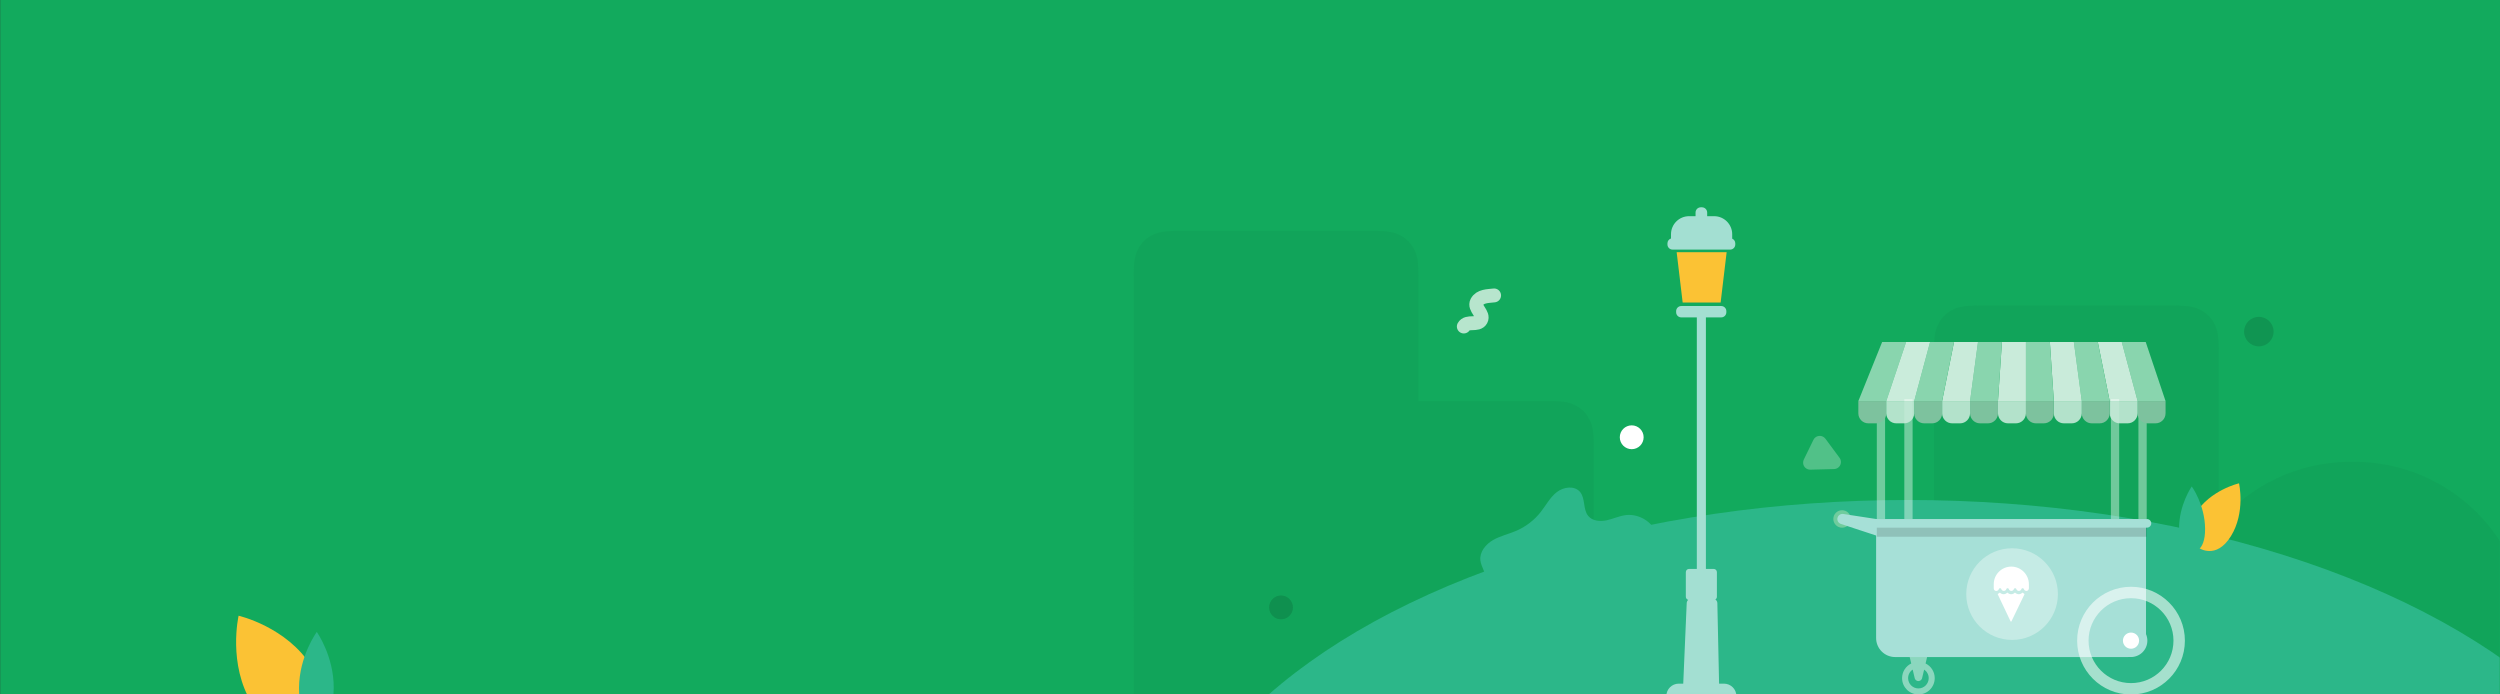 <?xml version="1.0" encoding="UTF-8"?>
<svg width="1440px" height="400px" viewBox="0 0 1440 400" version="1.1" xmlns="http://www.w3.org/2000/svg" xmlns:xlink="http://www.w3.org/1999/xlink">
    <rect x="0" y="0" width="1440" height="400" fill="#333333" stroke="none"/>
    <!-- Generator: Sketch 58 (84663) - https://sketch.com -->
    <title>gradient-bg2x</title>
    <desc>Created with Sketch.</desc>
    <defs>
        <polygon id="path-1" points="0.437 400.994 1440.438 400.994 1440.438 0.994 0.437 0.994"></polygon>
    </defs>
    <g id="Design" stroke="none" stroke-width="1" fill="none" fill-rule="evenodd">
        <g id="Spiir-Treats">
            <g id="gradient-bg" transform="translate(-0.34, -0.994)">
                <mask id="mask-2" fill="white">
                    <use xlink:href="#path-1"></use>
                </mask>
                <use id="gradient" fill="#12AA5D" xlink:href="#path-1"></use>
                <g id="Hero-Section" mask="url(#mask-2)">
                    <g transform="translate(136.34, 118.994)">
                        <path d="M670.768,17.671 C674.028,19.414 676.586,21.972 678.329,25.232 C680.072,28.491 681,31.724 681,40.639 L681,113 L756.851,113.001 C765.396,113.035 768.57,113.961 771.768,115.671 C775.028,117.414 777.586,119.972 779.329,123.232 C781.072,126.491 782,129.724 782,138.639 L782,299.361 C782,308.276 781.072,311.509 779.329,314.768 C777.586,318.028 775.028,320.586 771.768,322.329 C768.509,324.072 765.276,325 756.361,325 L542.639,325 C533.724,325 530.491,324.072 527.232,322.329 C523.972,320.586 521.414,318.028 519.671,314.768 C517.961,311.57 517.035,308.396 517.001,299.851 L517,40.639 C517,31.724 517.928,28.491 519.671,25.232 C521.414,21.972 523.972,19.414 527.232,17.671 C530.43,15.961 533.604,15.035 542.149,15.001 L655.361,15 C664.276,15 667.509,15.928 670.768,17.671 Z M1131.768,60.671 C1135.028,62.414 1137.586,64.972 1139.329,68.232 C1141.072,71.491 1142,74.724 1142,83.639 L1142,183.005 C1160.341,161.579 1187.585,148 1218,148 L1220,148 C1275.228,148 1320,192.772 1320,248 L1320,325 L1118,325 L1118.002,324.989 C1117.477,324.996 1116.931,325 1116.361,325 L921.639,325 C912.724,325 909.491,324.072 906.232,322.329 C902.972,320.586 900.414,318.028 898.671,314.768 C896.961,311.57 896.035,308.396 896.001,299.851 L896,233.639 C896,224.724 896.928,221.491 898.671,218.232 C900.414,214.972 902.972,212.414 906.232,210.671 C909.43,208.961 912.604,208.035 921.149,208.001 L978,208 L978.001,83.149 C978.035,74.604 978.961,71.43 980.671,68.232 C982.414,64.972 984.972,62.414 988.232,60.671 C991.43,58.961 994.604,58.035 1003.149,58.001 L1116.361,58 C1125.276,58 1128.509,58.928 1131.768,60.671 Z" id="Combined-Shape" fill="#109C55" fill-rule="nonzero" opacity="0.393"></path>
                        <g id="Group-10" stroke-width="1" fill="none" fill-rule="evenodd" transform="translate(28.5, 269) scale(-1, 1) translate(-28.5, -269) translate(0, 236)">
                            <path d="M55.564,0.657 C55.564,0.657 61.972,28.605 47.717,51.505 C33.463,74.404 16.986,62.631 16.986,62.631 C16.986,62.631 -0.701,52.803 13.553,29.904 C27.807,7.005 55.564,0.657 55.564,0.657" id="Fill-16" fill="#FBC234"></path>
                            <path d="M10.528,10 C10.528,10 0.634,23.91 0.775,42.382 C0.916,60.855 10.908,59.994 10.908,59.994 C10.908,59.994 20.913,60.701 20.772,42.228 C20.631,23.756 10.528,10 10.528,10" id="Fill-20" fill="#2CB789"></path>
                        </g>
                        <ellipse id="Oval" fill="#2CB789" fill-rule="nonzero" cx="963" cy="408" rx="434" ry="238"></ellipse>
                        <g id="Group-10" stroke-width="1" fill="none" fill-rule="evenodd" transform="translate(1119, 160)">
                            <path d="M34.674,0.394 C34.674,0.394 38.519,17.163 29.966,30.903 C21.414,44.642 11.527,37.579 11.527,37.579 C11.527,37.579 0.915,31.682 9.468,17.942 C18.02,4.203 34.674,0.394 34.674,0.394" id="Fill-16" fill="#FBC234"></path>
                            <path d="M7.451,2.194 C7.451,2.194 0.031,12.71 0.137,26.675 C0.242,40.64 7.737,39.989 7.737,39.989 C7.737,39.989 15.24,40.524 15.135,26.559 C15.029,12.594 7.451,2.194 7.451,2.194" id="Fill-20" fill="#2CB789"></path>
                        </g>
                        <path d="M808.909,223.868 C814.395,220.221 817.883,212.894 816.647,206.428 C815.409,199.962 810.034,194.483 803.59,193.119 C799.86,192.329 795.977,192.82 792.192,192.362 C788.407,191.903 784.356,190.102 783.024,186.532 C781.301,181.924 784.824,176.572 783.091,171.967 C781.344,167.331 775.06,166.053 770.373,167.664 C765.686,169.277 761.987,172.854 757.816,175.53 C752.822,178.734 747.027,180.675 741.111,181.129 C736.282,181.502 731.367,180.9 726.612,181.831 C721.858,182.761 717.025,185.763 715.964,190.488 C715.083,194.408 716.917,198.853 714.962,202.362 C712.963,205.947 708.13,206.628 704.874,209.127 C700.494,212.488 699.681,219.608 703.191,223.868 L808.909,223.868 Z" id="Fill-24" fill="#2CB789" fill-rule="evenodd" transform="translate(758.948, 195.434) rotate(-19) translate(-758.948, -195.434) "></path>
                        <g id="Group-12" stroke-width="1" fill="none" fill-rule="evenodd" transform="translate(844, 143) rotate(1) translate(-844, -143) translate(821, 1)">
                            <polygon id="Fill-44" fill="#FBC234" transform="translate(21.384, 40.791) rotate(-1) translate(-21.384, -40.791) " points="32.315 55.291 10.452 55.291 6.991 26.291 35.777 26.291"></polygon>
                            <path d="M34.407,57.269 C36.044,57.269 37.371,58.595 37.371,60.231 L37.371,60.861 C37.371,62.498 36.044,63.823 34.407,63.823 L25.592,63.823 L25.592,208.693 L30.076,208.694 C31.099,208.694 31.927,209.524 31.927,210.546 L31.927,224.731 C31.927,225.403 31.569,225.992 31.032,226.316 C31.669,226.732 32.109,227.427 32.177,228.229 L32.186,228.394 L33.184,274.779 L35.992,274.78 C39.948,274.78 43.155,277.986 43.155,281.939 L43.155,282.7 L2.8,282.7 L2.8,281.939 C2.8,277.986 6.007,274.78 9.964,274.78 L12.538,274.779 L14.538,228.34 C14.569,227.611 14.904,226.966 15.417,226.522 C14.618,226.318 14.028,225.593 14.028,224.731 L14.028,210.546 C14.028,209.524 14.857,208.694 15.88,208.694 L20.362,208.693 L20.362,63.823 L11.412,63.823 C9.775,63.823 8.448,62.498 8.448,60.861 L8.448,60.231 C8.448,58.595 9.775,57.269 11.412,57.269 L34.407,57.269 Z M23.3,0.4 C24.97,0.4 26.326,1.754 26.326,3.424 L26.325,5.519 L30.318,5.52 C36.075,5.52 40.741,10.183 40.741,15.935 L40.742,18.466 C41.787,18.924 42.517,19.967 42.517,21.18 L42.517,21.811 C42.517,23.447 41.191,24.773 39.553,24.773 L6.402,24.773 C4.765,24.773 3.438,23.447 3.438,21.811 L3.438,21.18 C3.438,19.863 4.297,18.748 5.487,18.362 L5.488,15.935 C5.488,10.183 10.154,5.52 15.91,5.52 L19.63,5.519 L19.63,3.424 C19.63,1.754 20.984,0.4 22.656,0.4 L23.3,0.4 Z" id="Combined-Shape" fill="#A3DFD2" transform="translate(22.978, 141.55) rotate(-1) translate(-22.978, -141.55) "></path>
                        </g>
                        <g id="tingling-things" stroke-width="1" fill="none" fill-rule="evenodd" transform="translate(595, 48)">
                            <ellipse id="Oval-Copy-5" fill-opacity="0.207" fill="#000000" fill-rule="nonzero" opacity="0.61" cx="6.867" cy="183.866" rx="6.867" ry="6.866"></ellipse>
                            <ellipse id="Oval-Copy-6" fill="#FFFFFF" fill-rule="nonzero" cx="208.867" cy="85.866" rx="6.867" ry="6.866"></ellipse>
                            <path d="M325.601,92.931 L331.911,105.062 C332.947,107.052 332.172,109.505 330.182,110.541 C329.603,110.842 328.96,110.999 328.307,110.999 L315.69,110.997 C313.446,110.997 311.628,109.178 311.628,106.934 C311.628,106.282 311.785,105.64 312.086,105.061 L318.393,92.931 C319.428,90.94 321.881,90.166 323.871,91.201 C324.612,91.586 325.216,92.19 325.601,92.931 Z" id="Triangle-Copy" fill-opacity="0.531" fill="#FFFFFF" fill-rule="nonzero" opacity="0.507" transform="translate(322, 98.5) rotate(-244) translate(-322, -98.5) "></path>
                            <path d="M108.878,9.617 C110.939,12.567 112.886,16.592 116.884,16.597 C120.882,16.602 120.872,9.633 124.871,9.638 C128.869,9.643 128.879,16.612 132.878,16.617" id="Stroke-1-Copy-3" stroke="#FFFFFF" stroke-width="8" opacity="0.693" stroke-linecap="round" transform="translate(120.878, 13.117) rotate(118) translate(-120.878, -13.117) "></path>
                            <circle id="Oval-Copy" fill-opacity="0.123" fill="#000000" fill-rule="nonzero" cx="570.099" cy="25.008" r="8.5"></circle>
                        </g>
                        <g id="icecream-cart" stroke-width="1" fill="none" fill-rule="evenodd" transform="translate(920, 79)">
                            <path d="M54.327,177.578 C54.528,178.427 54.512,179.301 54.327,180.097 L53.13,185.162 C56.25,186.69 58.399,189.898 58.399,193.607 C58.399,198.798 54.192,203.005 49.001,203.005 C43.81,203.005 39.602,198.798 39.602,193.607 C39.602,189.898 41.751,186.69 44.872,185.162 L43.675,180.097 C42.98,177.156 44.8,174.208 47.741,173.512 C50.683,172.816 53.631,174.636 54.327,177.578 Z M52.298,188.674 L51.131,193.607 C50.853,194.783 49.674,195.512 48.497,195.233 C47.664,195.037 47.057,194.386 46.871,193.607 L45.704,188.674 C44.114,189.738 43.068,191.551 43.068,193.607 C43.068,196.884 45.724,199.541 49.001,199.541 C52.278,199.541 54.934,196.884 54.934,193.607 C54.934,191.551 53.888,189.738 52.298,188.674 Z" id="Combined-Shape" fill="#FFFFFF" opacity="0.452"></path>
                            <path d="M0,101.921 C0,104.702 2.256,106.958 5.038,106.958 C7.819,106.958 10.074,104.702 10.074,101.921 C10.074,99.139 7.819,96.883 5.038,96.883 C2.256,96.883 0,99.139 0,101.921" id="Fill-7" fill="#70CC9D"></path>
                            <path d="M5.723,99.051 L34.054,103.384 C36.971,103.83 38.974,106.557 38.528,109.475 C38.082,112.392 35.355,114.395 32.438,113.949 C32.15,113.905 31.843,113.83 31.577,113.743 L4.351,104.79 C2.797,104.28 1.952,102.606 2.463,101.052 C2.922,99.658 4.319,98.834 5.723,99.051" id="Fill-10" fill="#A6E0D7"></path>
                            <polygon id="Fill-14" fill-opacity="0.398" fill="#FFFFFF" points="175.728 101.968 180.497 101.968 180.497 38.571 175.728 38.571"></polygon>
                            <polygon id="Fill-16" fill-opacity="0.398" fill="#FFFFFF" points="159.881 101.968 164.649 101.968 164.649 32.858 159.881 32.858"></polygon>
                            <polygon id="Fill-17" fill-opacity="0.398" fill="#FFFFFF" points="25.043 101.968 29.81 101.968 29.81 38.571 25.043 38.571"></polygon>
                            <polygon id="Fill-18" fill-opacity="0.398" fill="#FFFFFF" points="40.89 101.968 45.658 101.968 45.658 32.858 40.89 32.858"></polygon>
                            <path d="M35.605,181.462 L169.612,181.462 L169.612,181.462 C175.403,181.462 180.099,176.767 180.099,170.976 L180.099,102.08 L24.64,102.08 L24.64,170.497 C24.64,176.553 29.549,181.462 35.605,181.462 Z" id="Fill-19" fill="#A6E0D7"></path>
                            <circle id="Oval" fill-opacity="0.346" fill="#FFFFFF" fill-rule="nonzero" cx="102.96" cy="145.2" r="26.4"></circle>
                            <path d="M92.928,143.088 C93.21,143.299 93.526,143.405 93.878,143.405 C94.019,143.405 94.16,143.37 94.266,143.334 C94.758,143.194 95.181,142.806 95.357,142.278 C95.357,142.243 95.357,142.243 95.392,142.208 C95.462,141.962 95.709,141.821 95.955,141.821 L96.131,141.821 C96.378,141.821 96.624,141.962 96.694,142.208 C96.694,142.243 96.73,142.243 96.73,142.278 C96.906,142.912 97.539,143.37 98.208,143.37 C98.877,143.37 99.51,142.912 99.686,142.278 C99.686,142.243 99.686,142.243 99.722,142.208 C99.792,141.962 100.038,141.821 100.285,141.821 L100.461,141.821 C100.707,141.821 100.954,141.962 101.024,142.208 C101.024,142.243 101.059,142.243 101.059,142.278 C101.235,142.912 101.869,143.37 102.538,143.37 C103.206,143.37 103.84,142.912 104.016,142.278 C104.016,142.243 104.016,142.243 104.051,142.208 C104.122,141.962 104.368,141.821 104.614,141.821 L104.79,141.821 C105.037,141.821 105.283,141.962 105.354,142.208 C105.354,142.243 105.389,142.243 105.389,142.278 C105.565,142.912 106.198,143.37 106.867,143.37 C107.536,143.37 108.17,142.912 108.346,142.278 C108.346,142.243 108.346,142.243 108.381,142.208 C108.451,141.962 108.698,141.821 108.944,141.821 L109.12,141.821 C109.366,141.821 109.613,141.962 109.683,142.208 C109.683,142.243 109.718,142.243 109.718,142.278 C109.859,142.771 110.282,143.158 110.774,143.299 C110.986,143.37 111.197,143.37 111.408,143.37 C112.112,143.264 112.64,142.595 112.64,141.821 L112.64,139.427 C112.605,133.901 108.064,129.36 102.502,129.36 C96.941,129.36 92.4,133.901 92.4,139.462 L92.4,141.926 C92.4,142.419 92.611,142.842 92.928,143.088 M109.19,144.461 C109.085,144.355 108.909,144.355 108.768,144.461 C108.275,144.954 107.571,145.27 106.797,145.27 C106.058,145.27 105.354,144.954 104.826,144.461 C104.72,144.355 104.544,144.355 104.403,144.461 C103.91,144.954 103.206,145.27 102.432,145.27 C101.693,145.27 100.989,144.954 100.461,144.461 C100.355,144.355 100.179,144.355 100.038,144.461 C99.546,144.954 98.842,145.27 98.067,145.27 C97.328,145.27 96.624,144.954 96.096,144.461 C95.99,144.355 95.814,144.355 95.674,144.461 C95.427,144.707 95.146,144.883 94.864,145.024 C94.723,145.094 94.653,145.235 94.723,145.376 L102.08,160.864 C102.186,161.11 102.502,161.11 102.608,160.864 L110.07,145.376 C110.141,145.235 110.07,145.059 109.93,145.024 C109.718,144.883 109.437,144.707 109.19,144.461" id="Fill-1" fill="#FFFFFF"></path>
                            <polygon id="Fill-20" fill-opacity="0.139" fill="#000000" points="25.038 112.161 180.497 112.161 180.497 101.968 25.038 101.968"></polygon>
                            <path d="M24.899,106.935 L180.636,106.935 C182.007,106.935 183.119,105.823 183.119,104.451 C183.119,103.08 182.007,101.968 180.636,101.968 L24.899,101.968 C23.528,101.968 22.415,103.08 22.415,104.451 C22.415,105.823 23.528,106.935 24.899,106.935" id="Fill-21" fill="#A6E0D7"></path>
                            <polygon id="Fill-22" fill="#89D5AE" points="175.273 34.019 191.361 34.019 179.936 0 166.134 0"></polygon>
                            <polygon id="Fill-23" fill="#FFFFFF" opacity="0.774" points="159.187 34.019 175.273 34.019 166.134 0 152.332 0"></polygon>
                            <polygon id="Fill-24" fill="#89D5AE" points="143.1 34.019 159.187 34.019 152.332 0 138.53 0"></polygon>
                            <polygon id="Fill-25" fill="#FFFFFF" opacity="0.774" points="127.012 34.019 143.1 34.019 138.53 0 124.728 0"></polygon>
                            <polygon id="Fill-26" fill="#89D5AE" points="110.926 34.019 127.012 34.019 124.727 0 110.926 0"></polygon>
                            <polygon id="Fill-27" fill="#FFFFFF" opacity="0.774" points="94.839 34.019 110.926 34.019 110.926 0 97.123 0"></polygon>
                            <polygon id="Fill-28" fill="#89D5AE" points="78.751 34.019 94.839 34.019 97.123 0 83.321 0"></polygon>
                            <polygon id="Fill-29" fill="#FFFFFF" opacity="0.774" points="62.665 34.019 78.751 34.019 83.322 0 69.519 0"></polygon>
                            <polygon id="Fill-30" fill="#89D5AE" points="46.578 34.019 62.665 34.019 69.519 0 55.717 0"></polygon>
                            <polygon id="Fill-31" fill="#89D5AE" points="14.404 34.019 30.491 34.019 41.915 0 28.113 0"></polygon>
                            <polygon id="Fill-32" fill="#FFFFFF" opacity="0.774" points="30.491 34.019 46.578 34.019 55.717 0 41.915 0"></polygon>
                            <path d="M175.273,34.019 L191.361,34.019 L191.361,41.074 C191.361,44.261 188.776,46.846 185.588,46.846 L181.046,46.846 C177.859,46.846 175.273,44.261 175.273,41.074 L175.273,34.019 Z" id="Fill-33" fill="#7DC29E"></path>
                            <path d="M159.187,34.019 L175.273,34.019 L175.273,41.074 C175.273,44.261 172.689,46.846 169.501,46.846 L164.96,46.846 C161.771,46.846 159.187,44.261 159.187,41.074 L159.187,34.019 Z" id="Fill-34" fill-opacity="0.88" fill="#C9EBDA"></path>
                            <path d="M143.1,34.019 L159.187,34.019 L159.187,41.074 C159.187,44.261 156.602,46.846 153.414,46.846 L148.872,46.846 C145.684,46.846 143.1,44.261 143.1,41.074 L143.1,34.019 Z" id="Fill-35" fill="#7DC29E"></path>
                            <path d="M127.012,34.019 L143.1,34.019 L143.1,41.074 C143.1,44.261 140.515,46.846 137.327,46.846 L132.785,46.846 C129.598,46.846 127.012,44.261 127.012,41.074 L127.012,34.019 Z" id="Fill-36" fill-opacity="0.88" fill="#C9EBDA"></path>
                            <path d="M110.926,34.019 L127.012,34.019 L127.012,41.074 C127.012,44.261 124.428,46.846 121.24,46.846 L116.699,46.846 C113.51,46.846 110.926,44.261 110.926,41.074 L110.926,34.019 Z" id="Fill-37" fill="#7DC29E"></path>
                            <path d="M94.839,34.019 L110.926,34.019 L110.926,41.074 C110.926,44.261 108.341,46.846 105.153,46.846 L100.611,46.846 C97.423,46.846 94.839,44.261 94.839,41.074 L94.839,34.019 Z" id="Fill-38" fill-opacity="0.88" fill="#C9EBDA"></path>
                            <path d="M78.751,34.019 L94.839,34.019 L94.839,41.074 C94.839,44.261 92.254,46.846 89.066,46.846 L84.524,46.846 C81.337,46.846 78.751,44.261 78.751,41.074 L78.751,34.019 Z" id="Fill-39" fill="#7DC29E"></path>
                            <path d="M62.665,34.019 L78.751,34.019 L78.751,41.074 C78.751,44.261 76.167,46.846 72.979,46.846 L68.438,46.846 C65.249,46.846 62.665,44.261 62.665,41.074 L62.665,34.019 Z" id="Fill-40" fill-opacity="0.88" fill="#C9EBDA"></path>
                            <path d="M46.578,34.019 L62.665,34.019 L62.665,41.074 C62.665,44.261 60.08,46.846 56.892,46.846 L52.351,46.846 C49.162,46.846 46.578,44.261 46.578,41.074 L46.578,34.019 Z" id="Fill-41" fill="#7DC29E"></path>
                            <path d="M14.404,34.019 L30.491,34.019 L30.491,41.074 C30.491,44.261 27.906,46.846 24.718,46.846 L20.177,46.846 C16.988,46.846 14.404,44.261 14.404,41.074 L14.404,34.019 Z" id="Fill-42" fill="#7DC29E"></path>
                            <path d="M30.49,34.019 L46.578,34.019 L46.578,41.074 C46.578,44.261 43.993,46.846 40.805,46.846 L36.263,46.846 C33.076,46.846 30.49,44.261 30.49,41.074 L30.49,34.019 Z" id="Fill-43" fill-opacity="0.88" fill="#C9EBDA"></path>
                            <path d="M171.464,140.981 C188.603,140.981 202.497,154.875 202.497,172.014 C202.497,189.153 188.603,203.047 171.464,203.047 C154.326,203.047 140.432,189.153 140.432,172.014 C140.432,154.875 154.326,140.981 171.464,140.981 Z M171.464,147.56 C157.959,147.56 147.01,158.509 147.01,172.014 C147.01,185.52 157.959,196.468 171.464,196.468 C184.97,196.468 195.918,185.52 195.918,172.014 C195.918,158.509 184.97,147.56 171.464,147.56 Z" id="Combined-Shape" fill-opacity="0.573" fill="#FFFFFF"></path>
                            <path d="M162.048,172.014 C162.048,177.215 166.264,181.431 171.464,181.431 C176.665,181.431 180.881,177.215 180.881,172.014 C180.881,166.814 176.665,162.598 171.464,162.598 C166.264,162.598 162.048,166.814 162.048,172.014" id="Fill-46" fill="#A6E0D7"></path>
                            <path d="M166.809,172.014 C166.809,174.585 168.893,176.67 171.465,176.67 C174.035,176.67 176.119,174.585 176.119,172.014 C176.119,169.443 174.035,167.359 171.465,167.359 C168.893,167.359 166.809,169.443 166.809,172.014" id="Fill-47" fill="#FFFFFF"></path>
                        </g>
                    </g>
                </g>
            </g>
        </g>
    </g>
</svg>